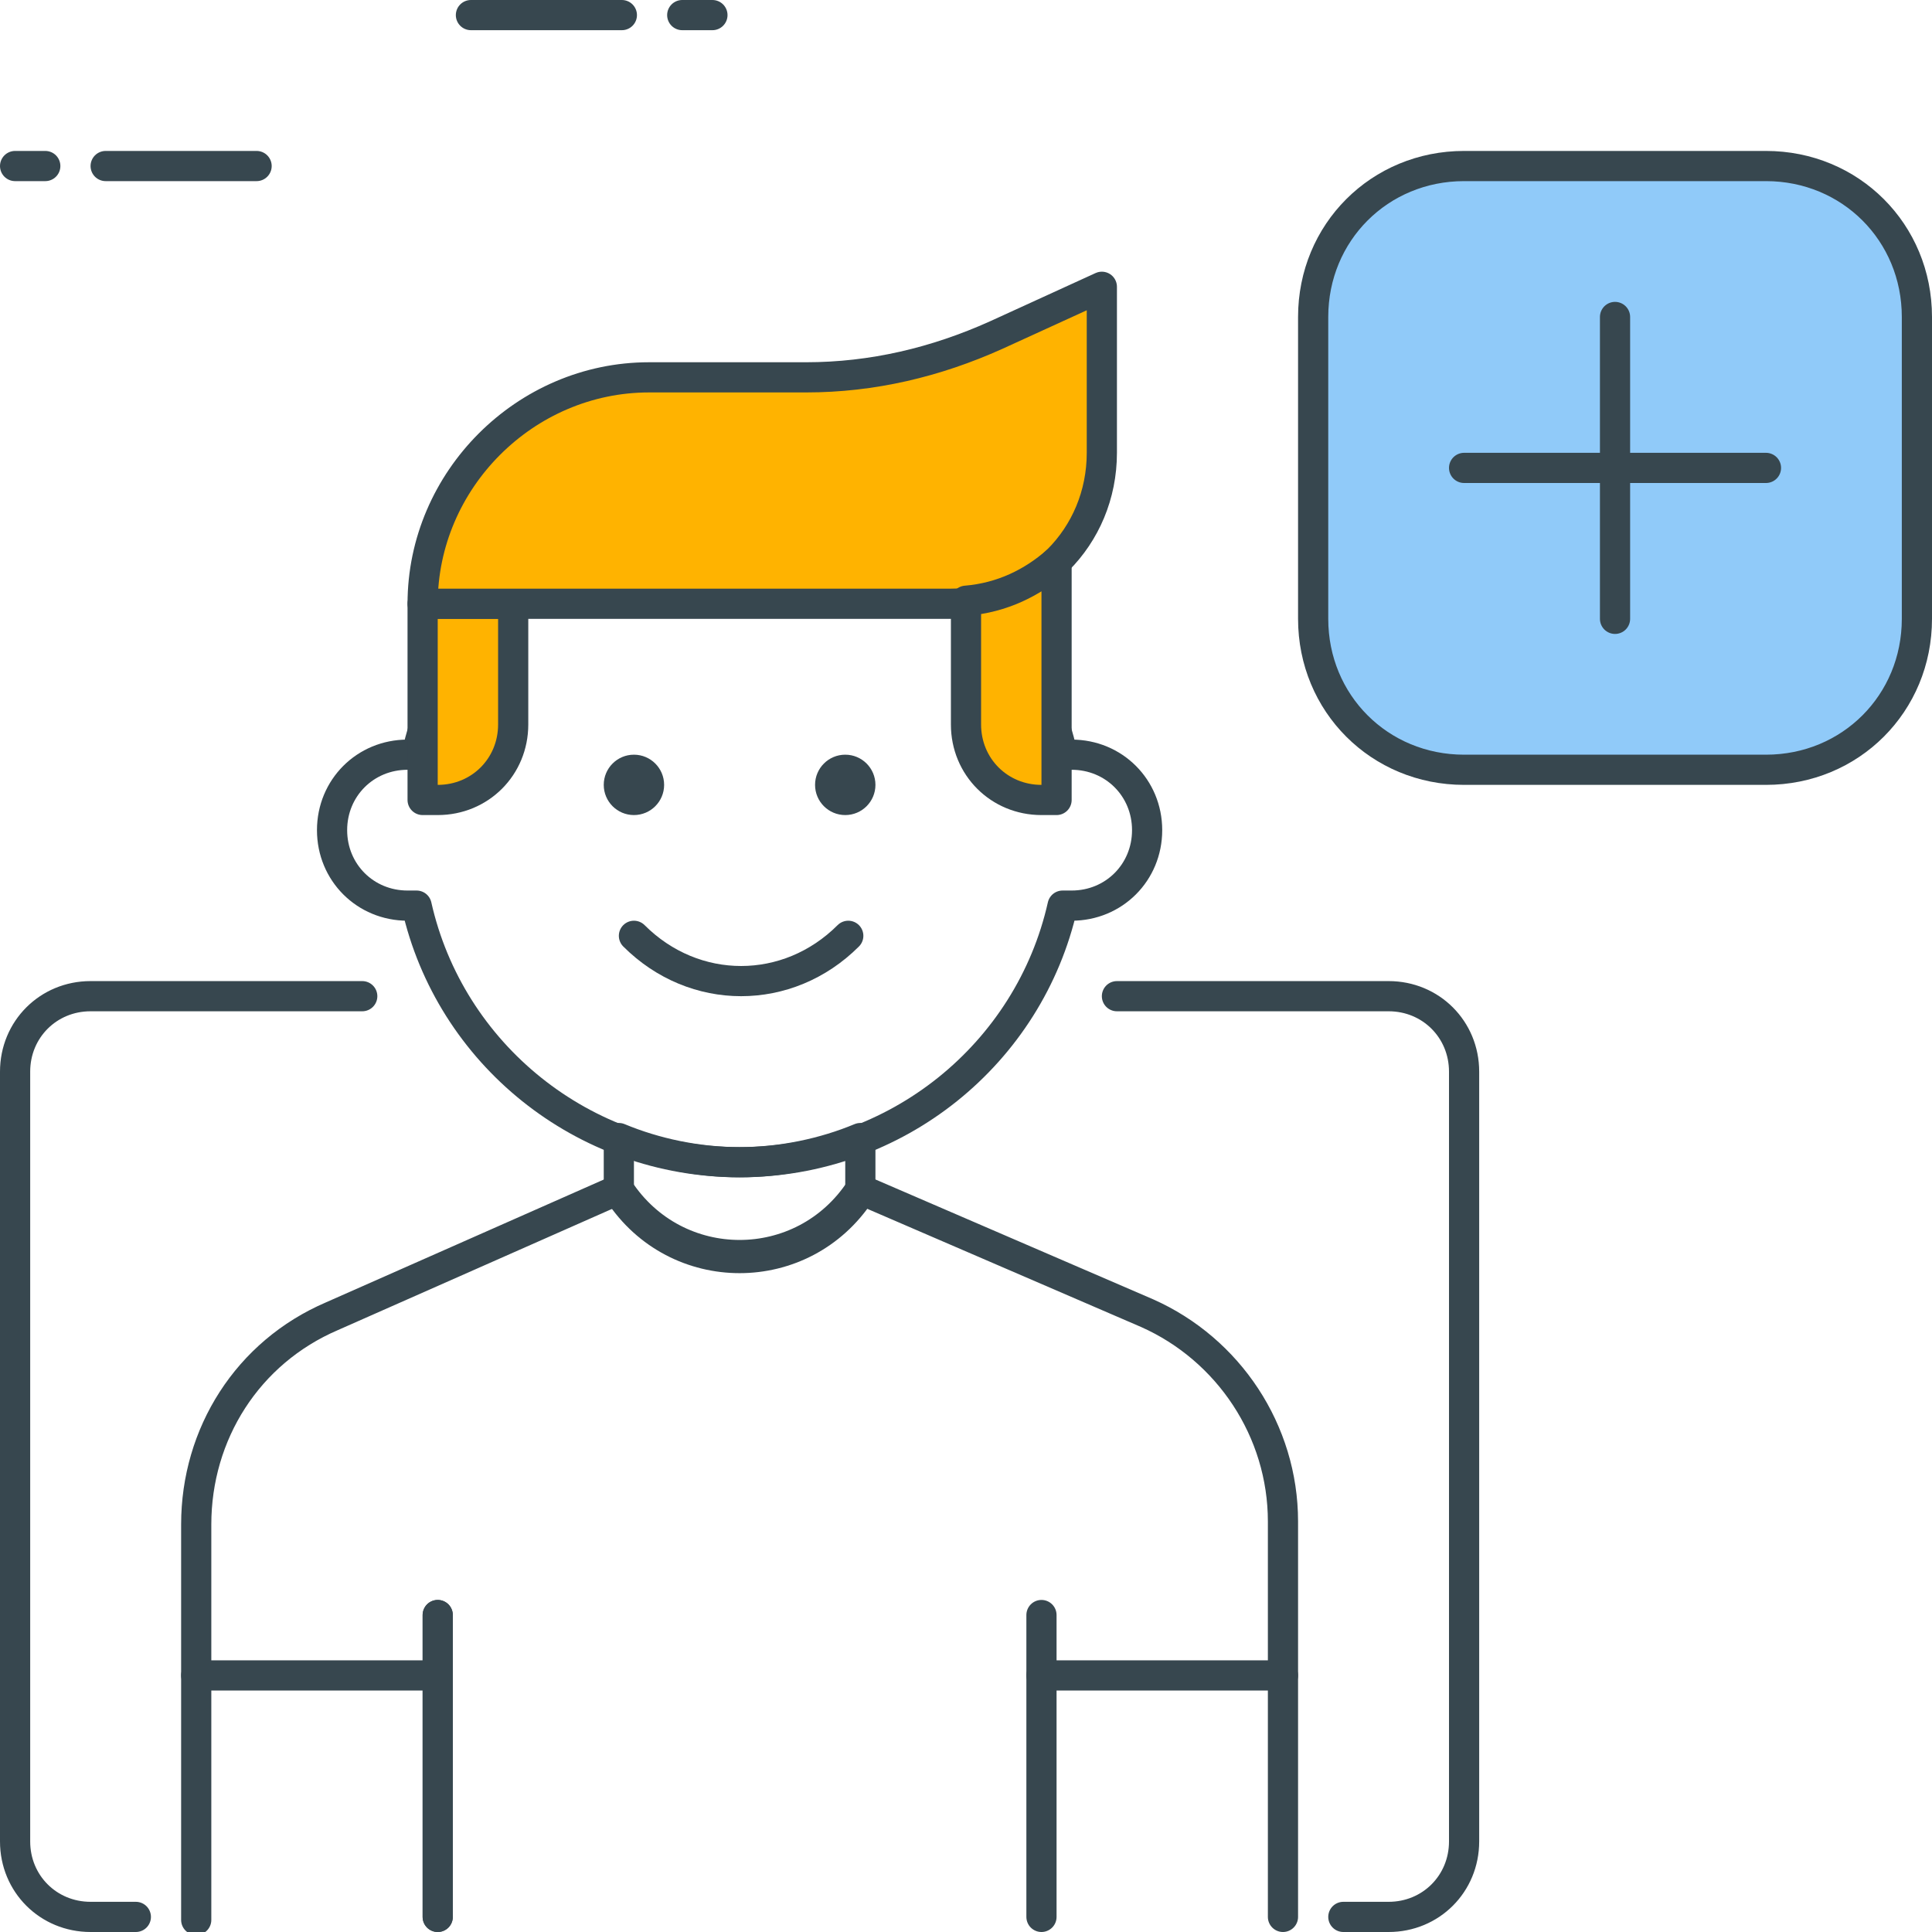<?xml version="1.0" encoding="utf-8"?>
<!-- Generator: Adobe Illustrator 21.1.0, SVG Export Plug-In . SVG Version: 6.00 Build 0)  -->
<svg version="1.1" id="Icon_Set" xmlns="http://www.w3.org/2000/svg" xmlns:xlink="http://www.w3.org/1999/xlink" x="0px" y="0px"
	 viewBox="0 0 64 64" style="enable-background:new 0 0 64 64;" xml:space="preserve">
<style type="text/css">
	.st0{fill:none;stroke:#37474F;stroke-linecap:round;stroke-linejoin:round;stroke-miterlimit:10;}
	.st1{fill:#FFB300;stroke:#37474F;stroke-linecap:round;stroke-linejoin:round;stroke-miterlimit:10;}
	.st2{fill:#90CAF9;stroke:#37474F;stroke-linecap:round;stroke-linejoin:round;stroke-miterlimit:10;}
	.st3{fill:#FFFFFF;stroke:#37474F;stroke-linecap:round;stroke-linejoin:round;stroke-miterlimit:10;}
	.st4{fill:#FF7043;stroke:#37474F;stroke-linecap:round;stroke-linejoin:round;stroke-miterlimit:10;}
	.st5{fill:#9CCC65;stroke:#37474F;stroke-linecap:round;stroke-linejoin:round;stroke-miterlimit:10;}
	.st6{fill:#37474F;}
	.st7{fill:#37474F;stroke:#37474F;stroke-linecap:round;stroke-linejoin:round;stroke-miterlimit:10;}
	.st8{fill:none;stroke:#37474F;stroke-linecap:square;stroke-linejoin:round;stroke-miterlimit:10;}
</style>
<g id="Add_User">
	<g>
		<g>
			<g>
				<path class="st0" d="M35.5,25c-0.1,0-0.2,0-0.3,0c-1.1-4.9-5.5-8.5-10.7-8.5s-9.6,3.6-10.7,8.5c-0.1,0-0.2,0-0.3,0
					c-1.4,0-2.5,1.1-2.5,2.5s1.1,2.5,2.5,2.5c0.1,0,0.2,0,0.3,0c1.1,4.9,5.5,8.5,10.7,8.5s9.6-3.6,10.7-8.5c0.1,0,0.2,0,0.3,0
					c1.4,0,2.5-1.1,2.5-2.5S36.9,25,35.5,25z"/>
				<path class="st1" d="M14.5,26.5H14V20h3v4C17,25.4,15.9,26.5,14.5,26.5z"/>
				<path class="st1" d="M31.5,20H14v0c0-4.1,3.4-7.5,7.5-7.5h5.2c2.2,0,4.3-0.5,6.3-1.4l3.5-1.6V15C36.5,17.8,34.3,20,31.5,20z"/>
				<path class="st1" d="M32,19.9V24c0,1.4,1.1,2.5,2.5,2.5H35v-7.9C34.2,19.3,33.2,19.8,32,19.9z"/>
				<g>
					<circle class="st6" cx="28" cy="26" r="1"/>
					<circle class="st6" cx="21" cy="26" r="1"/>
				</g>
				<path class="st0" d="M21,31c2,2,5.1,2,7.1,0"/>
			</g>
			<g>
				<line class="st0" x1="14.5" y1="63.5" x2="14.5" y2="53.5"/>
				<line class="st0" x1="14.5" y1="55.5" x2="6.5" y2="55.5"/>
				<line class="st0" x1="42.5" y1="55.5" x2="34.5" y2="55.5"/>
				<line class="st0" x1="14.5" y1="63.5" x2="14.5" y2="53.5"/>
				<path class="st0" d="M42.5,63.5V50.4c0-3-1.8-5.7-4.5-6.9l-9.5-4.1l0,0c-1.9,2.9-6.1,2.9-8,0l0,0L11,43.6
					c-2.8,1.2-4.5,3.9-4.5,6.9v13.1"/>
				<line class="st0" x1="34.5" y1="63.5" x2="34.5" y2="53.5"/>
				<path class="st0" d="M24.5,38.5c-1.4,0-2.8-0.3-4-0.8v1.8l0,0c1.9,2.9,6.1,2.9,8,0l0,0v-1.8C27.3,38.2,25.9,38.5,24.5,38.5z"/>
			</g>
		</g>
		<g>
			<line class="st0" x1="8.5" y1="5.5" x2="3.5" y2="5.5"/>
			<line class="st0" x1="1.5" y1="5.5" x2="0.5" y2="5.5"/>
		</g>
		<g>
			<line class="st0" x1="15.6" y1="0.5" x2="20.6" y2="0.5"/>
			<line class="st0" x1="22.6" y1="0.5" x2="23.6" y2="0.5"/>
		</g>
		<path class="st0" d="M44.5,63.5H46c1.4,0,2.5-1.1,2.5-2.5V35.5c0-1.4-1.1-2.5-2.5-2.5h-9"/>
		<path class="st0" d="M12,33H3c-1.4,0-2.5,1.1-2.5,2.5V61c0,1.4,1.1,2.5,2.5,2.5h1.5"/>
		<g>
			<path class="st2" d="M58.5,25.5h-10c-2.8,0-5-2.2-5-5v-10c0-2.8,2.2-5,5-5h10c2.8,0,5,2.2,5,5v10C63.5,23.3,61.3,25.5,58.5,25.5z
				"/>
			<line class="st3" x1="53.5" y1="10.5" x2="53.5" y2="20.5"/>
			<line class="st3" x1="58.5" y1="15.5" x2="48.5" y2="15.5"/>
		</g>
	</g>
</g>
</svg>
